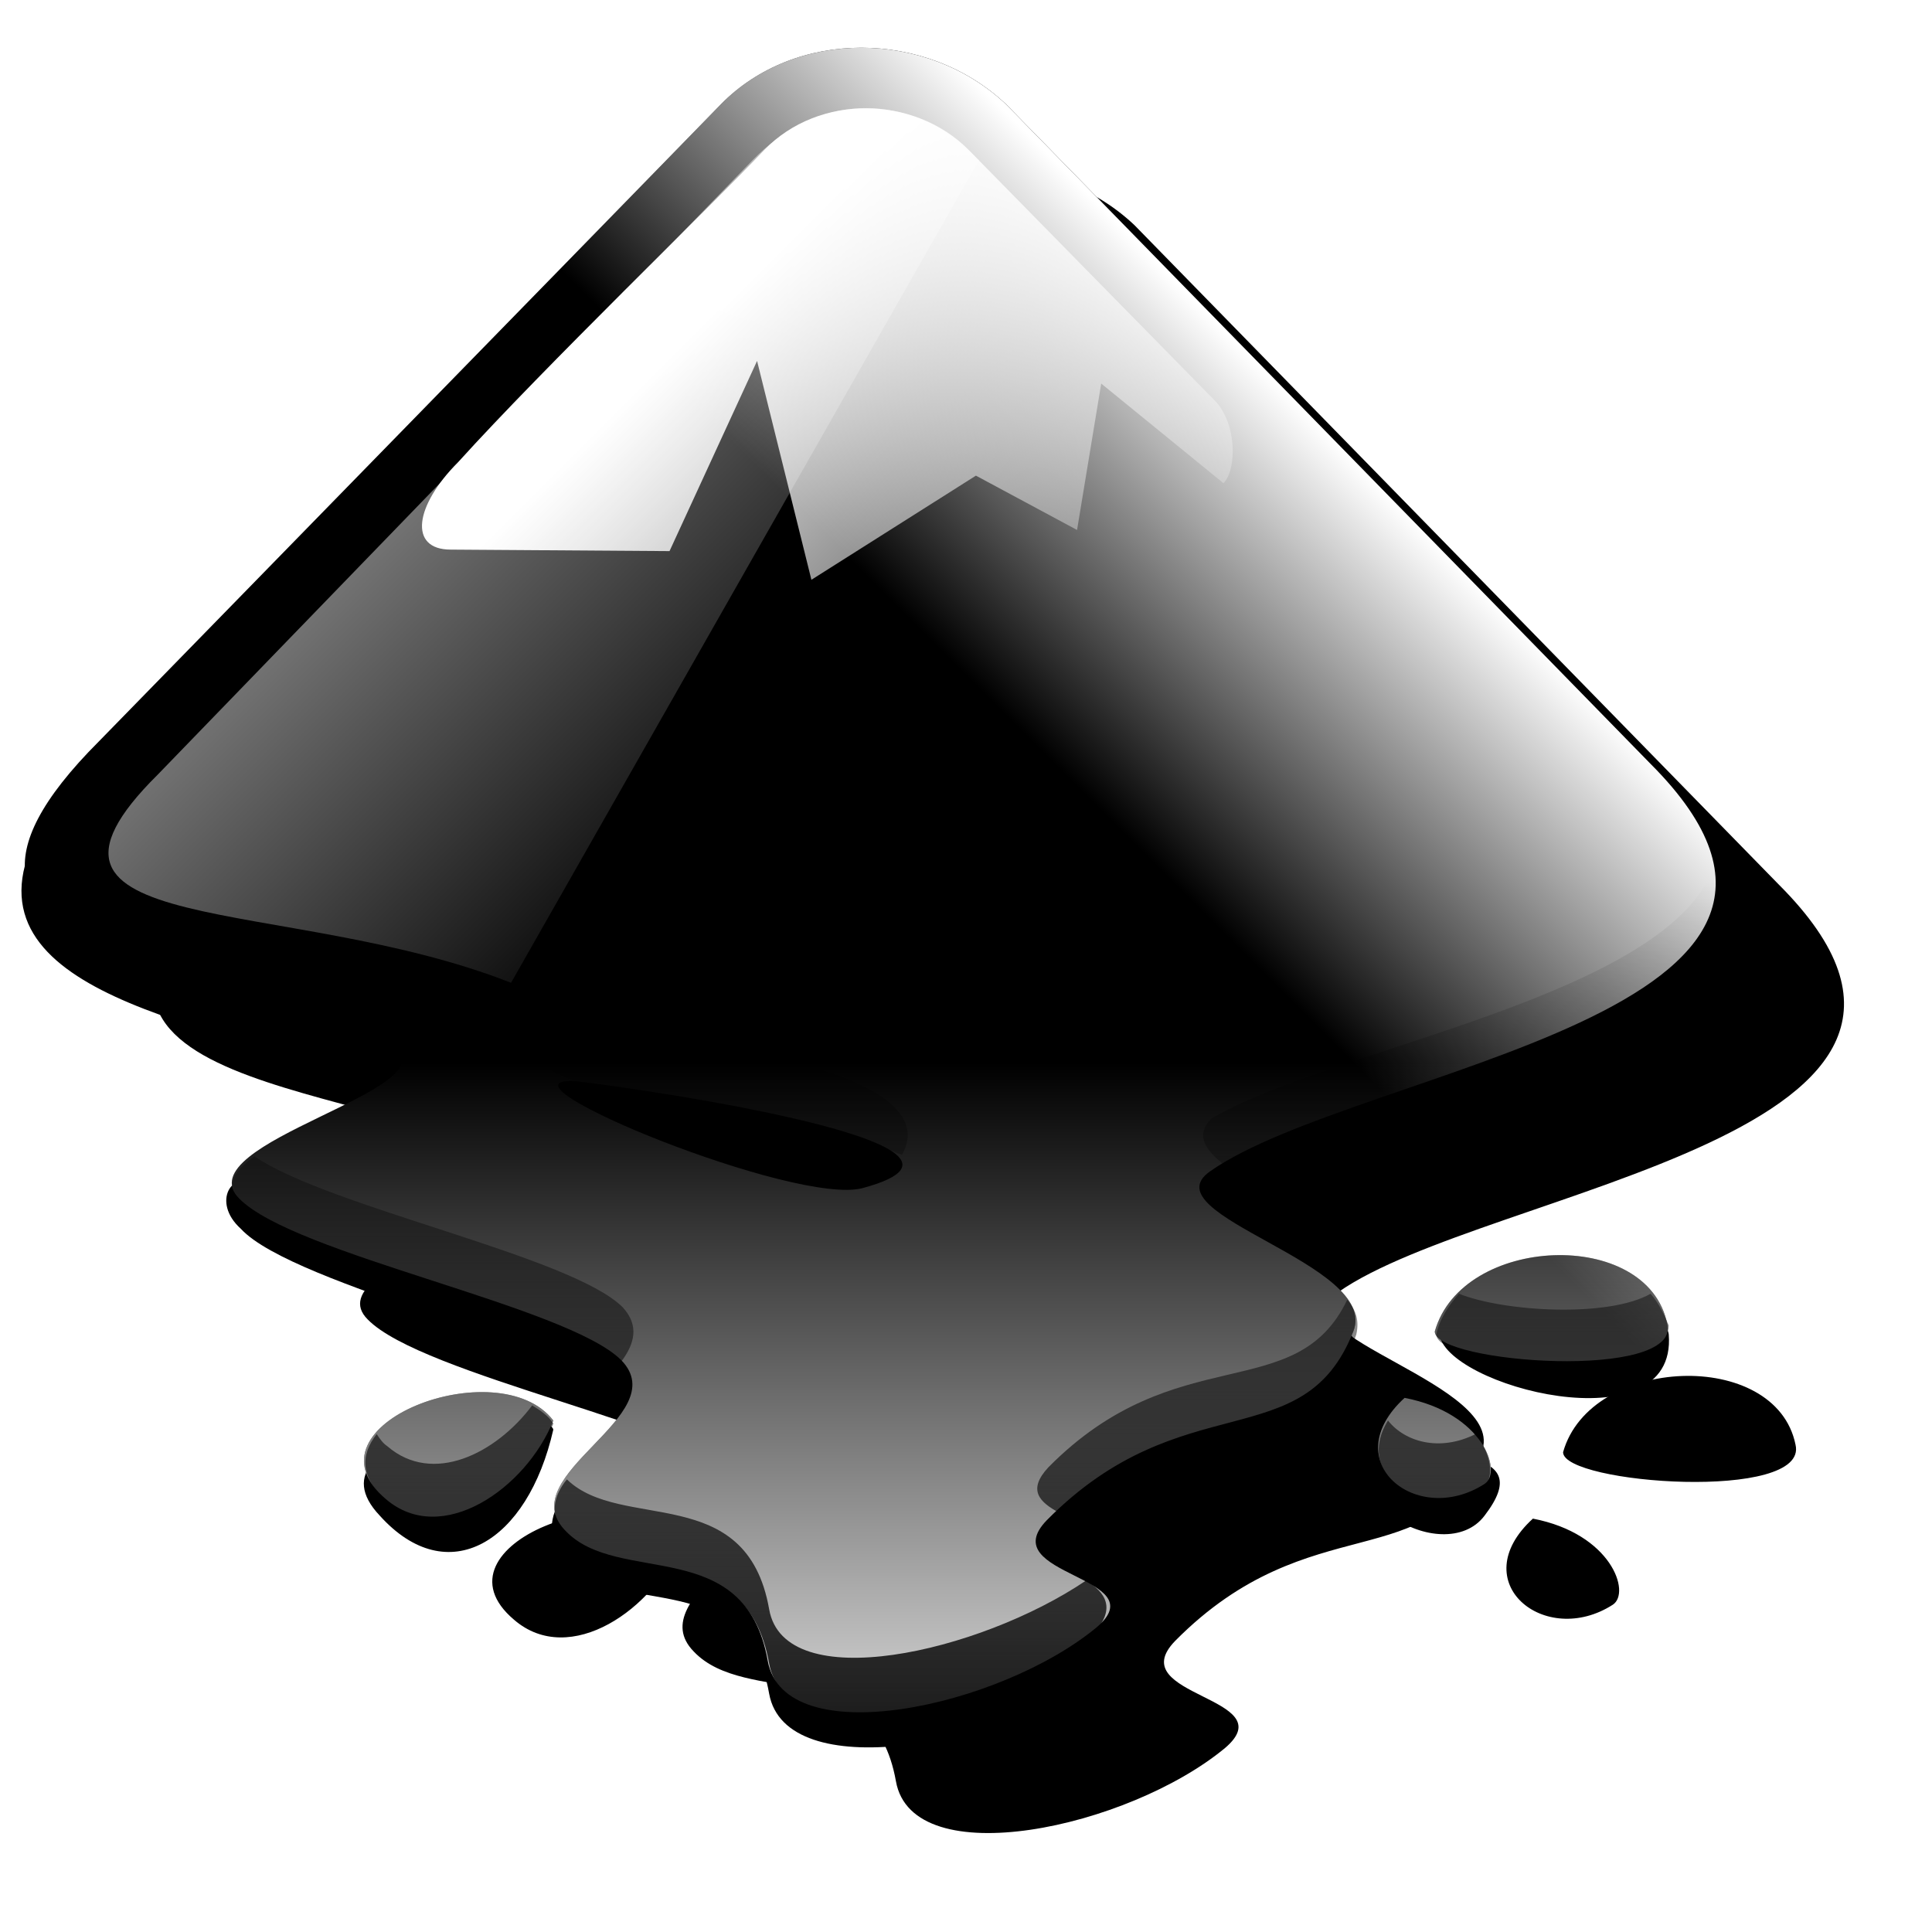 <?xml version="1.0" encoding="UTF-8" standalone="no"?>
<svg
   version="1.0"
   width="256"
   height="256"
   id="svg2"
   sodipodi:version="0.32"
   inkscape:version="1.1.2 (0a00cf5339, 2022-02-04)"
   sodipodi:docname="Inkscape_logo_2-16.svg"
   inkscape:output_extension="org.inkscape.output.svg.inkscape"
   inkscape:export-filename="inkscape.png"
   inkscape:export-xdpi="6"
   inkscape:export-ydpi="6"
   xmlns:inkscape="http://www.inkscape.org/namespaces/inkscape"
   xmlns:sodipodi="http://sodipodi.sourceforge.net/DTD/sodipodi-0.dtd"
   xmlns:xlink="http://www.w3.org/1999/xlink"
   xmlns="http://www.w3.org/2000/svg"
   xmlns:svg="http://www.w3.org/2000/svg"
   xmlns:rdf="http://www.w3.org/1999/02/22-rdf-syntax-ns#"
   xmlns:cc="http://creativecommons.org/ns#"
   xmlns:dc="http://purl.org/dc/elements/1.1/">
  <sodipodi:namedview
     bordercohor="#666666"
     inkscape:window-height="2050"
     inkscape:window-width="3840"
     inkscape:pageshadow="2"
     inkscape:pageopacity="0.0"
     guidetolerance="10.0"
     gridtolerance="10.0"
     objecttolerance="10.0"
     borderopacity="1.0"
     bordercolor="#666666"
     pagecolor="#ffffff"
     id="base"
     inkscape:zoom="2.8284271"
     inkscape:cx="-5.3033009"
     inkscape:cy="207.00551"
     inkscape:window-x="3840"
     inkscape:window-y="0"
     inkscape:current-layer="svg2"
     inkscape:pagecheckerboard="0"
     showgrid="false"
     inkscape:window-maximized="1" />
  <defs
     id="defs4">
    <linearGradient
       id="WhiteTransparent"
       gradientUnits="userSpaceOnUse">
      <stop
         style="stop-color:white;stop-opacity:1"
         offset="0"
         id="stop7" />
      <stop
         style="stop-color:white;stop-opacity:0"
         offset="1"
         id="stop9" />
    </linearGradient>
    <linearGradient
       id="BlackTransparent"
       gradientUnits="userSpaceOnUse">
      <stop
         style="stop-color:black;stop-opacity:1"
         offset="0"
         id="stop12" />
      <stop
         style="stop-color:black;stop-opacity:0"
         offset="1"
         id="stop14" />
    </linearGradient>
    <linearGradient
       id="liquidShade"
       xlink:href="#BlackTransparent"
       x1="0"
       y1="128"
       x2="0"
       y2="64"
       gradientUnits="userSpaceOnUse"
       gradientTransform="matrix(2,0,0,2,-12.683,-11.175)" />
    <linearGradient
       id="liquidSpecular"
       xlink:href="#WhiteTransparent"
       x1="0"
       y1="128"
       x2="0"
       y2="76"
       gradientUnits="userSpaceOnUse" />
    <linearGradient
       id="sideSpecular"
       xlink:href="#WhiteTransparent"
       x1="80"
       y1="20"
       x2="60"
       y2="40"
       gradientUnits="userSpaceOnUse" />
    <linearGradient
       id="IcecapTip"
       xlink:href="#WhiteTransparent"
       x1="60"
       y1="20"
       x2="90"
       y2="50"
       gradientUnits="userSpaceOnUse"
       gradientTransform="matrix(2,0,0,2,-12.683,-11.175)" />
    <linearGradient
       id="shinySpecular"
       xlink:href="#WhiteTransparent"
       x1="33"
       y1="35"
       x2="58"
       y2="60"
       gradientUnits="userSpaceOnUse"
       gradientTransform="matrix(2,0,0,2,-12.683,-11.175)" />
    <clipPath
       clipPathUnits="userSpaceOnUse"
       id="clipoutline1">
      <path
         id="outline1"
         d="M 54.1,12.5 12.9,54.7 C -2.7,70.3 23,69 32.3,74.9 36.6,77.7 18.5,81.3 22.2,85 c 3.6,3.7 21.7,7.1 25.3,10.7 3.6,3.7 -7.3,7.6 -3.7,11.3 3.5,3.7 11.9,0.2 13.4,8.6 1.1,6.2 15.4,3.1 21.8,-2.2 4,-3.4 -6.9,-3.4 -3.3,-7.1 9,-9.1 17,-4.1 20.3,-12.5 1.8,-4.5 -13.6,-7.7 -9.5,-10.6 9.8,-6.9 45.8,-10.4 29.2,-27 L 73,12.5 c -5.3,-5 -14,-5 -18.9,0 z m -9.9,64.7 c 0.9,0 30.8,4 19.3,7.1 -4.4,1.2 -24.6,-7.1 -19.3,-7.1 z m 57.2,16.6 c 0,2.1 16.3,3.3 15.4,-0.5 -1.3,-6.4 -13.6,-5.9 -15.4,0.5 z m -69.5,11.1 c 3.7,3.2 9.3,-0.7 11.1,-5.2 -3.6,-4.7 -16.9,0.3 -11.1,5.2 z m 67.5,-6.7 c -4.6,4.2 0.8,8.6 5.3,5.7 1.2,-0.8 -0.1,-4.7 -5.3,-5.7 z" />
    </clipPath>
    <filter
       id="ShadowBlur"
       filterUnits="userSpaceOnUse"
       x="0"
       y="0">
      <feGaussianBlur
         in="SourceAlpha"
         stdDeviation="3"
         result="blur"
         id="feGaussianBlur24" />
    </filter>
    <filter
       inkscape:collect="always"
       style="color-interpolation-filters:sRGB"
       id="filter1283"
       x="-0.146"
       y="-0.148"
       width="1.292"
       height="1.296">
      <feGaussianBlur
         inkscape:collect="always"
         stdDeviation="6.808"
         id="feGaussianBlur1285" />
    </filter>
  </defs>
  <style
     type="text/css"
     id="style26">
	.specularity {opacity:0.5;}
	.low-specularity {opacity:0.25;}
	.full-specularity {opacity:1;}
	.black {fill:#000000;}
	.white {fill:#ffffff;}
	.outline-big {stroke-width:16;stroke:none;opacity:0.1;fill:none;}
	.outline-small {stroke-width:8;stroke:none;opacity:0.2;fill:none;}
	.stroke-highlight {fill:none;stroke:none;opacity:0.2;}
       	.base-shadow 	{fill:black;opacity:75;}
	</style>
  <use
     style="opacity:1;fill:#000000;fill-opacity:1;filter:url(#filter1283)"
     class="low-specularity"
     xlink:href="#outline1"
     id="use1046"
     x="0"
     y="0"
     width="100%"
     height="100%"
     transform="matrix(2,0,0,2,4.316,4.826)" />
  <path
     filter="url(#ShadowBlur)"
     class="base-shadow"
     d="m 8,62.9 c -2.5,9.4 15.4,11.1 24.3,14.7 2.2,1 1.2,-3.2 0.1,-4.2 C 25.2,69.8 10.2,69 8,62.9 Z m 111.6,1 c -2.7,8.9 -25,13.1 -33,17.8 -2.1,1.2 -3.2,6.3 0.4,4.3 9.6,-5.3 35.8,-10.7 32.6,-22.1 z M 44.3,75.7 C 41,75.7 39,77.3 44.9,79.4 52.6,80 63.7,83 66,84 69.8,77.5 45,75.7 44.3,75.7 Z m -21.1,8.5 c -1.4,-1.2 -2.9,1 -0.9,2.8 3.5,3.8 22.6,7.9 26.3,11.5 1.8,0.9 1.2,-2.5 0.1,-3.6 C 45.3,91.5 28.2,87.6 23.2,84.2 Z m 78.5,9.7 c 0.2,3.5 15.8,7.6 15.2,0.1 -0.2,-2.6 -15.4,-2.7 -15.2,-0.1 z m -6.1,-0.2 c -3.4,7.1 -11.3,2.5 -19.8,11.1 -2.3,1.7 -1.3,6.2 1,3.8 8.7,-8.2 16.4,-3.7 19.4,-12.6 0.2,-1 0,-1.6 -0.6,-2.3 z M 31.5,106 c 4.5,5 9.8,1.8 11.5,-5.7 -0.4,-1.7 -16.8,0.1 -11.5,5.7 z m 67.2,-5.8 c -5.4,4.4 3.3,9.4 6,5.8 3.6,-4.7 -3.4,-3.4 -6,-5.8 z M 43.5,105 c -0.9,1.2 -0.8,3 0.3,4.2 3.6,3.6 12,0.1 13.5,8.6 1.1,6.1 15.2,3.5 22,-1.4 1.5,-1.6 1.6,-5.4 -0.3,-4.4 -29.8,13.4 -10.8,-3.8 -35.5,-7 z"
     id="path30"
     transform="matrix(2,0,0,2,-12.683,-11.175)" />
  <use
     class="outline-big"
     xlink:href="#outline1"
     id="use32"
     x="0"
     y="0"
     width="100%"
     height="100%"
     transform="matrix(2,0,0,2,-12.683,-11.175)" />
  <use
     class="outline-small"
     xlink:href="#outline1"
     id="use34"
     x="0"
     y="0"
     width="100%"
     height="100%"
     transform="matrix(2,0,0,2,-12.683,-11.175)" />
  <use
     class="black;"
     xlink:href="#outline1"
     id="use36"
     x="0"
     y="0"
     width="100%"
     height="100%"
     transform="matrix(2,0,0,2,-12.683,-11.175)" />
  <use
     clip-path="url(#clipoutline1)"
     xlink:href="#outline1"
     class="stroke-highlight"
     id="use38"
     x="0"
     y="0"
     width="100%"
     height="100%"
     transform="matrix(2,0,0,2,-12.683,-11.175)" />
  <use
     style="fill:url(#liquidSpecular)"
     class="specularity"
     xlink:href="#outline1"
     id="use40"
     x="0"
     y="0"
     width="100%"
     height="100%"
     transform="matrix(2,0,0,2,-12.683,-11.175)" />
  <use
     style="fill:url(#sideSpecular)"
     class="low-specularity"
     xlink:href="#outline1"
     id="use42"
     x="0"
     y="0"
     width="100%"
     height="100%"
     transform="matrix(2,0,0,2,-12.683,-11.175)" />
  <path
     class="specularity"
     style="fill:url(#shinySpecular);stroke-width:2"
     d="m 20.917,102.625 c -22.2,22 16.8,15.8 46.8,27.6 L 129.716,21.225 c -9.4,-9.6 -21.4,-8.8 -30,0 z"
     id="path44" />
  <path
     style="fill:url(#liquidShade);stroke-width:2"
     class="shade"
     d="m 5.117,112.225 c -5.2,18.8 26.8,18.4 44.6,25.4 3,-1.8 4.6,-4 2.4,-6 C 37.717,124.425 9.317,124.425 5.117,112.225 Z m 222.2,2 c -5.4,17.8 -51,24.6 -66.8,34 -2.2,2.2 -0.8,4.2 1.8,6.2 19.6,-9.8 71.4,-17.4 65,-40.2 z M 75.916,136.225 c -6.4,0 -10.4,3.2 1.2,7.4 15.4,1.2 37.6,7.4 42.4,9.4 7.4,-13.2 -42,-16.8 -43.6,-16.8 z m -42.2,17 c -2.6,1.8 -4,3.8 -1.8,5.8 7,7.4 43,14.2 50.4,21.4 1.8,-2.4 2.4,-4.8 0.2,-7.2 -6.8,-6.8 -38.8,-13.2 -48.8,-20 z m 159.6,18.2 c -1.4,1.6 -2.6,3.4 -3,5.4 0,4.2 30.8,6.8 30.8,-1.2 -0.6,-1.4 -1.2,-2.8 -2.4,-4.2 -5.6,3.2 -19.4,2.4 -25.4,0 z m -14.8,0.8 c -6.8,14.2 -22.6,5 -39.6,22.2 -2.8,3 -1.2,4.6 1.4,6 17.4,-16.4 33.4,-5.8 39.4,-23.6 0.4,-1.8 0,-3.2 -1.2,-4.6 z M 70.516,186.225 c -4.8,6.4 -13.2,10.6 -19.2,5.4 -0.6,-0.4 -1,-1 -1.4,-1.6 -2.2,2.8 -2.2,5.8 1.4,9 7.2,6.2 18.6,-1.6 22,-10.4 -0.6,-1 -1.8,-1.8 -2.8,-2.4 z m 113.4,2 c -4.6,7.4 4.6,13.4 12.8,8.8 1.2,-1.4 1,-4.2 -1.2,-7 -4.8,2.4 -9.4,1 -11.6,-1.8 z m -108.8,7.8 c -1.8,2.2 -2.4,4.8 -0.2,7.2 7.2,7.2 24,0.2 27,17.2 2.2,12.2 29.4,5.8 43,-4 3,-3.28 1.6,-5.4 -1,-7 -14.2,9.6 -40,15.4 -42,3.8 -3,-17 -19.6,-10.2 -26.8,-17.2 z"
     id="path46" />
  <path
     id="icecap"
     class="full-specularity"
     style="fill:url(#IcecapTip);stroke-width:2"
     d="m 128.316,19.825 32.6,33.2 c 3,3 3,9.2 1.2,11 l -16.2,-13.2 -3.2,19.4 -13.4,-7.2 -21.8,13.8 -7.2,-29 -11.6,25.2 -29,-0.2 c -5.6,0 -4.8,-5.8 1,-11.6 11.4,-12.6 33.6,-34 40.6,-41.4 7.2,-7.4 19.8,-7.2 27,0 z" />
  <!-- Copyright License -->
</svg>
